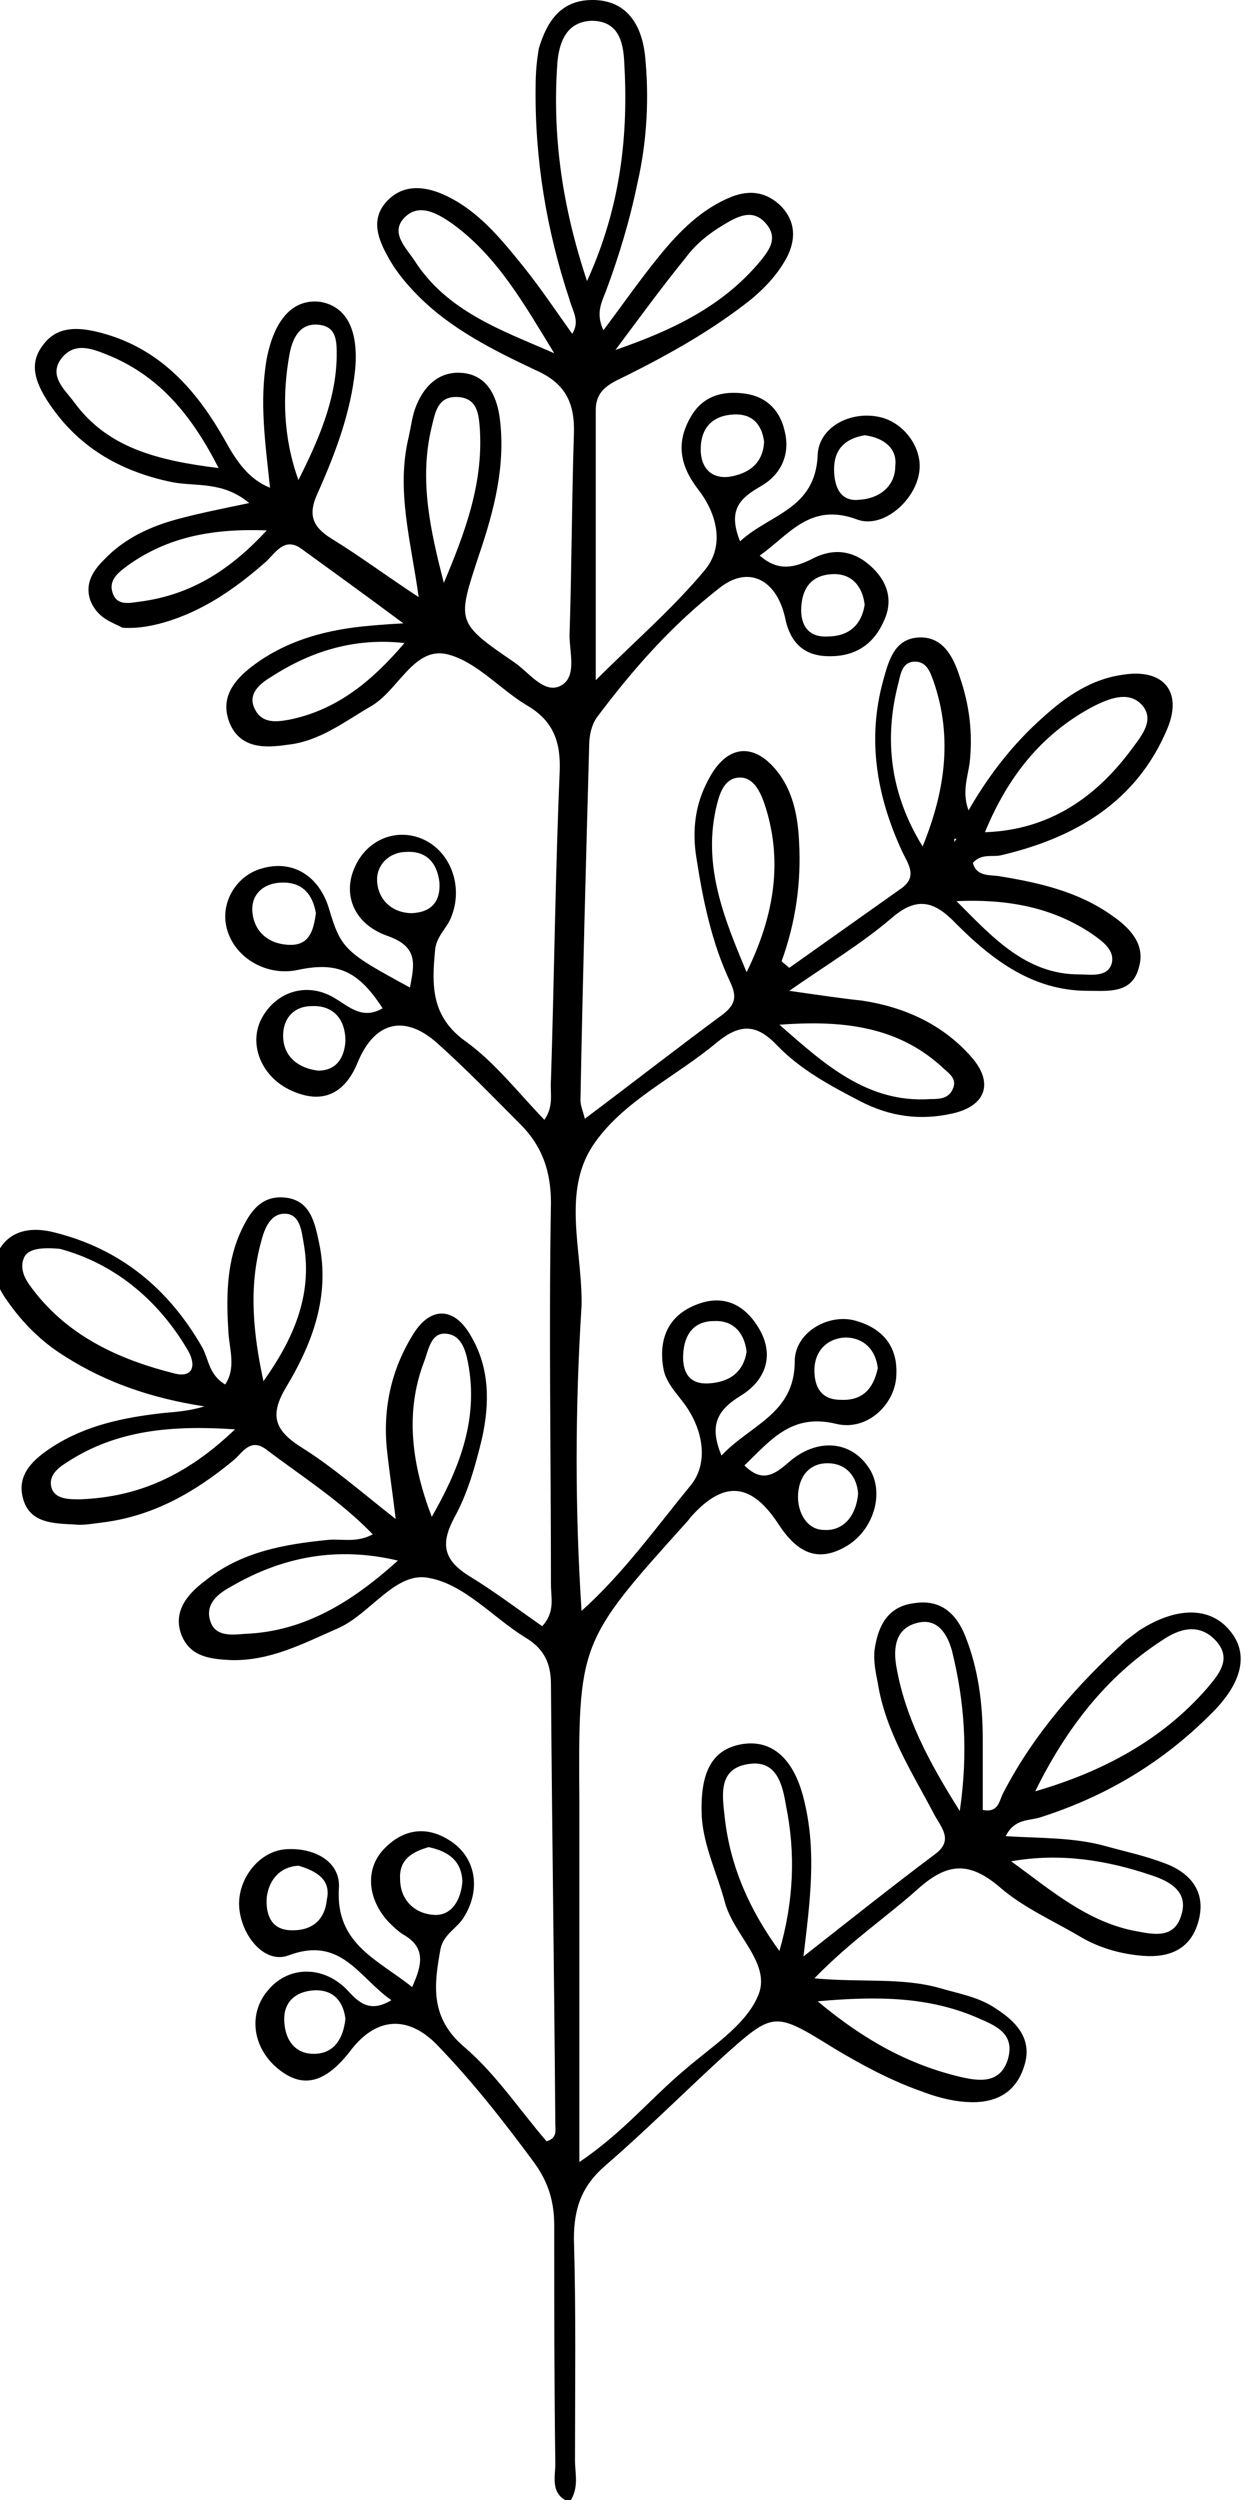 <?xml version="1.0" encoding="utf-8"?>
<!-- Generator: Adobe Illustrator 25.3.0, SVG Export Plug-In . SVG Version: 6.00 Build 0)  -->
<svg version="1.1" id="Layer_1" xmlns="http://www.w3.org/2000/svg" xmlns:xlink="http://www.w3.org/1999/xlink" x="0px" y="0px"
	 viewBox="0 0 113.8 228.6" style="enable-background:new 0 0 113.8 228.6;" xml:space="preserve">
<path d="M53.2,147.3c3.8-3.4,6.8-7.6,10-11.5c1.7-2.1,1.1-5.3-0.8-7.7c-0.7-0.9-1.5-1.8-1.7-2.9c-0.5-2.7,0.4-4.9,3-5.9
	c2.5-1,4.5,0,5.8,2.3c1.4,2.5,0.4,4.7-1.7,6c-2.3,1.4-2.9,2.8-1.8,5.5c2.6-2.8,6.7-3.8,6.7-8.6c0-2.6,2.9-4.3,5.3-3.8
	c2.5,0.6,4.1,2.2,4,4.9c0,2.7-2.6,5.3-5.5,4.6c-4.1-1-6,1.5-8.4,3.8c1.8,1.8,3,0.6,4.3-0.5c2.5-2,5.4-1.7,7,0.6
	c1.6,2.2,0.6,5.8-2,7.3c-2.4,1.4-4.3,0.8-6.1-1.9c-2.5-3.9-5-4.2-8-0.9c-0.2,0.2-0.3,0.4-0.5,0.6c-9.9,11-9.9,11-9.8,25.7
	c0,10.7,0,21.4,0,32.8c4-2.7,6.5-5.8,9.6-8.4c2.4-2.1,5.5-4,6.7-6.7c1.4-3-2.2-5.6-3-8.7c-0.7-2.6-1.9-5-2.1-7.7
	c-0.2-4.1,0.9-6.2,3.6-6.7c2.8-0.5,4.9,1.3,5.8,5.3c1.1,4.6,0.5,9.1-0.1,14.1c4.2-3.3,8.1-6.4,12.1-9.4c1.7-1.3,0.4-2.5-0.2-3.7
	c-2-3.8-4.4-7.5-5.1-11.9c-0.2-1-0.4-2-0.3-3c0.3-2.2,1.2-4,3.6-4.3c2.5-0.4,3.9,1,4.7,3c1.2,3,1.6,6.2,1.6,9.4c0,2.2,0,4.3,0,6.5
	c1.5,0.3,1.5-0.9,1.9-1.6c2.8-5.4,6.8-9.9,11.2-13.9c0.4-0.3,0.8-0.6,1.2-0.9c3.4-2.2,6.5-2.2,8.3,0c1.7,2,1.3,4.7-1.8,7.7
	c-4.4,4.4-9.6,7.5-15.6,9.4c-1,0.3-2.3,0.1-3.1,1.7c3.2,0.2,6.2,0.1,9.1,0.9c1.8,0.5,3.7,0.9,5.5,1.6c2.4,0.9,3.8,2.7,3,5.4
	c-0.8,2.7-3,3.3-5.5,3c-1.8-0.2-3.5-0.7-5.1-1.6c-2.5-1.5-5.3-2.7-7.5-4.6c-2.8-2.4-4.8-2.3-7.5,0.1c-2.9,2.6-6.2,4.8-9.5,8.2
	c4.3,0.4,8-0.1,11.5,0.9c1.7,0.5,3.5,0.8,5,1.8c1.9,1.2,3.5,2.8,2.7,5.3c-0.8,2.6-2.8,3.5-5.4,3.3c-1.4-0.1-2.8-0.5-4.1-1
	c-2.8-1-5.4-2.4-7.9-3.9c-5.5-3.4-5.5-3.4-10.2,0.8c-3.6,3.3-7,6.7-10.7,9.9c-2.1,1.8-2.9,3.8-2.9,6.7c0.2,6.8,0.1,13.5,0.1,20.3
	c0,1.2,0.4,2.5-0.5,3.8c-1.8-0.7-1.3-2.3-1.3-3.5c-0.1-7.3-0.1-14.6-0.1-21.8c0-2.1-0.5-3.9-1.8-5.7c-2.8-3.8-5.7-7.5-9-10.9
	c-2.7-2.7-5.6-2.4-7.9,0.7c-2.2,2.8-4.2,3.4-6.4,1.7c-2.5-1.9-3-5.2-1-7.4c1.8-2.1,4.9-2.2,7.1,0c1.1,1.2,2.1,2.2,4.1,1
	c-3-2.1-4.6-5.9-9.4-4.1c-2.1,0.8-4.2-1.6-4.5-4.2c-0.3-2.6,1.7-5.3,4.2-5.5c2.6-0.2,5.1,1.1,4.9,3.6c-0.3,5.1,3.6,6.5,6.7,9
	c0.9-2,1.3-3.6-0.8-4.8c-0.5-0.3-1-0.8-1.4-1.2c-1.9-2.1-2.1-4.8-0.4-6.6c1.8-1.9,4-2.2,6.2-0.7c2.2,1.5,2.7,4.3,1.2,6.8
	c-0.6,1.1-1.9,1.6-2.2,3c-0.6,3.3-1,6.3,2.2,9c2.9,2.5,5,5.7,7.5,8.6c1-0.3,0.8-1,0.8-1.6c-0.1-13.4-0.3-26.8-0.4-40.2
	c0-2-0.7-3.3-2.4-4.3c-2.9-1.8-5.5-4.8-8.7-5.4c-3.1-0.7-5.4,3.3-8.4,4.6c-3.2,1.4-6.2,3-9.8,2.9c-1.9-0.1-3.7-0.3-4.5-2.3
	c-0.8-2.1,0.5-3.7,2.1-4.9c3.3-2.7,7.3-3.4,11.4-3.8c1.2-0.1,2.5,0.3,4-0.5c-3-3.1-6.5-5.3-9.8-7.8c-1.4-1-2.1,0.3-2.9,1
	c-3.5,2.9-7.3,5.1-11.9,5.7c-0.9,0.1-1.8,0.3-2.7,0.2c-1.9-0.1-4.1-0.1-4.7-2.4c-0.6-2.2,1-3.6,2.7-4.7c3.1-2,6.6-2.7,10.2-3.1
	c1.2-0.1,2.4-0.2,3.7-0.6c-4.6-0.7-8.9-2.1-12.8-4.6c-2.1-1.3-3.8-3-5.2-5c-1.1-1.5-1.8-3.3-0.6-5c1.1-1.6,3-1.8,4.9-1.3
	c6,1.5,10.4,5.1,13.5,10.5c0.6,1.1,0.6,2.5,2.1,3.4c1-1.5,0.4-3.2,0.3-4.7c-0.2-3.1-0.2-6.2,1-9c0.8-1.8,1.8-3.6,4.1-3.4
	c2.4,0.2,2.8,2.3,3.2,4.2c1,4.8-0.6,9.1-3,13.1c-1.5,2.5-1.2,3.9,1.3,5.5c2.9,1.8,5.5,4.1,8.7,6.6c-0.3-2.5-0.6-4.4-0.8-6.3
	c-0.4-3.8,0.4-7.4,2.4-10.6c1.6-2.6,3.8-2.5,5.3,0.2c1.7,2.9,1.7,6.1,1,9.3c-0.6,2.5-1.3,5-2.5,7.2c-1.3,2.4-1.1,3.9,1.3,5.4
	c2.3,1.4,4.4,3,6.7,4.6c1.2-1.3,0.8-2.6,0.8-3.8c0-11.6-0.2-23.2,0-34.9c0-2.9-0.8-5.2-2.8-7.2c-2.5-2.5-5-5.1-7.7-7.5
	c-3-2.6-5.7-1.8-7.2,1.9c-1.2,2.9-3.3,3.8-6.1,2.5c-2.6-1.2-3.8-4-2.8-6.3c1.2-2.6,4.1-3.7,6.7-2.2c1.4,0.8,2.6,2.1,4.5,1
	c-2.2-3.4-4.1-4.3-7.8-3.5c-2.9,0.6-5.9-1.2-6.5-4c-0.5-2.3,1-4.7,3.3-5.3c2.8-0.8,5.2,0.7,6.1,3.7c1.1,3.7,1.5,4,7.4,7.2
	c0.4-2.1,0.8-3.7-2-4.7c-3.2-1.1-4.2-3.9-3-6.4c1.1-2.4,3.7-3.5,6.1-2.5c2.6,1.1,3.8,4.3,2.7,7.1c-0.4,1.1-1.4,1.8-1.5,3.1
	c-0.3,3.2-0.4,6.1,2.9,8.4c2.6,1.9,4.7,4.6,7.1,7.1c0.9-1.3,0.5-2.5,0.6-3.6c0.3-9.4,0.4-18.9,0.8-28.3c0.1-2.7-0.6-4.6-3-6
	c-2.5-1.5-4.7-4.1-7.4-4.7c-3-0.6-4.4,3.4-6.9,4.8c-2.4,1.4-4.7,3.2-7.6,3.5c-2,0.3-4.3,0.4-5.3-2c-0.9-2.3,0.4-3.9,2.1-5.2
	c2.9-2.2,6.3-3.2,9.9-3.6c1-0.1,2-0.2,3.9-0.3c-3.5-2.6-6.4-4.7-9.3-6.8c-1.5-1.1-2.3,0.2-3.2,1.1c-2.6,2.3-5.4,4.3-8.7,5.4
	c-1.5,0.5-3,0.8-4.5,0.7C10.3,56.9,9,56.6,8.3,55c-0.6-1.6,0.2-2.8,1.2-3.8c1.9-2,4.3-3.1,7-3.8c1.9-0.5,3.9-0.9,6.3-1.4
	c-2.4-2-4.8-1.5-7-1.9c-4.9-1-8.8-3.3-11.5-7.5c-1-1.6-1.7-3.3-0.4-5c1.2-1.7,3-1.7,4.8-1.3c5.7,1.3,9.2,5.2,11.9,10
	c1,1.8,2.1,3.5,4.1,4.3c0,0,0,0,0,0c-0.4-3.9-1-7.8-0.3-11.8c0.7-3.6,2.4-5.5,4.9-5.2c2.3,0.4,3.5,2.4,3.2,6.1
	c-0.4,4-1.8,7.7-3.4,11.3c-1,2.1-0.5,3.2,1.3,4.3c2.6,1.6,5,3.4,7.9,5.3c-0.7-5.1-2.1-9.8-0.9-14.7c0.2-0.9,0.3-1.8,0.6-2.6
	c0.7-1.9,2.1-3.4,4.3-3.2c2.2,0.2,3.1,2,3.4,4c0.6,4.4-0.5,8.6-1.9,12.7c-2,6.1-2.1,6.1,3.3,9.8c1.3,0.9,2.7,2.9,4.2,2.1
	c1.5-0.8,0.8-3,0.8-4.6c0.2-6.1,0.2-12.2,0.4-18.4c0.1-2.9-0.8-4.7-3.6-5.9c-3.8-1.8-7.6-3.7-10.6-6.7c-1.1-1.1-2.1-2.3-2.8-3.6
	c-0.9-1.6-1.6-3.4-0.2-5c1.5-1.7,3.5-1.5,5.3-0.7c3.1,1.4,5.2,4,7.3,6.6c1.6,2,3,4.1,4.5,6.2l0.1,0.1l-0.2-0.1
	c0.8-1.2,0.1-2.1-0.2-3.2c-2.1-6.3-3.2-12.9-3.1-19.6c0-1.1,0.1-2.3,0.3-3.4C50,2.1,51.2,0,54.2,0c2.7,0,4.4,1.7,4.8,5
	c0.4,3.9,0.2,7.9-0.7,11.8c-0.7,3.4-1.7,6.7-2.9,9.9c-0.4,1-0.9,2-0.2,3.5c1.8-2.4,3.4-4.7,5.2-6.9c1.8-2.2,3.8-4.2,6.5-5.3
	c1.8-0.7,3.3-0.4,4.6,0.9c1.3,1.4,1.3,3,0.5,4.6c-0.8,1.5-1.9,2.7-3.2,3.8c-3.5,2.8-7.4,5-11.4,7c-1.4,0.7-2.9,1.2-2.9,3.2
	c0,8.1,0,16.2,0,24.7c3.5-3.5,7.1-6.6,10-10.1c1.8-2.2,1.1-5.1-0.6-7.3c-1.7-2.2-2.1-4.3-0.7-6.7c1.1-1.9,2.9-2.4,5-2.1
	c2,0.3,3.2,1.6,3.6,3.5c0.5,2.1-0.4,3.9-2.1,4.9c-1.9,1.1-3.2,2.1-2,5.1c2.7-2.5,6.9-2.9,7.1-7.9c0.1-2.5,2.9-4,5.5-3.5
	c2.3,0.4,4.1,2.8,3.8,5c-0.3,2.6-3.3,5.3-5.7,4.4c-4.3-1.6-6.2,1.4-8.9,3.3c1.7,1.5,3.2,1.1,4.8,0.3c2.1-1.1,4-0.7,5.6,0.9
	c1.4,1.4,1.8,3.1,0.9,4.9c-1,2.2-2.8,3.2-5.2,3.1c-2.3-0.1-3.4-1.5-3.8-3.6c-0.8-3.4-3.3-4.7-5.9-2.7c-4.4,3.4-8,7.5-11.3,11.9
	c-0.5,0.7-0.7,1.7-0.7,2.5c-0.3,10.8-0.6,21.7-0.8,32.5c0,0.5,0.2,0.9,0.4,1.7c4.4-3.3,8.5-6.5,12.7-9.6c1.1-0.9,1.2-1.6,0.6-2.9
	c-1.7-3.6-2.5-7.5-3.1-11.4c-0.4-2.5-0.1-4.9,1.1-7.1c1.7-3.3,4.3-3.5,6.5-0.5c1.3,1.8,1.7,4,1.8,6.2c0.2,3.7-0.3,7.3-1.6,10.9
	c0.2,0.2,0.5,0.4,0.7,0.6c3.4-2.4,6.9-4.9,10.3-7.3c1.5-1.1,0.5-2.3,0-3.4c-2.3-5-3.2-10.2-1.7-15.6c0.5-1.8,1-3.7,3.1-3.9
	c2.3-0.2,3.3,1.7,3.9,3.6c0.9,2.6,1.2,5.2,0.9,7.9c-0.2,1.3-0.7,2.7-0.1,4.3c1.9-3.3,4.1-6.1,6.8-8.5c2.1-1.9,4.4-3.5,7.3-3.9
	c3.7-0.6,5.5,1.5,4.1,4.9c-2.8,6.7-8.4,10-15.2,11.6c-0.8,0.2-1.8-0.2-2.6,0.7c0.3,1.2,1.4,1.1,2.3,1.2c3.7,0.6,7.3,1.4,10.4,3.6
	c1.6,1.1,3.1,2.6,2.5,4.7c-0.6,2.5-2.8,2.2-4.7,2.2c-5,0-8.7-2.8-12-6.1c-2-2.1-3.6-2.6-6-0.5c-2.7,2.3-5.7,4.1-9.3,6.6
	c2.8,0.4,4.8,0.7,6.7,0.9c3.9,0.6,7.4,2.2,10,5.2c2,2.3,1.3,4.4-1.7,5.1c-3,0.7-5.8,0.3-8.5-1.1c-2.7-1.4-5.5-2.9-7.6-5.1
	c-1.9-2-3.4-2-5.5-0.3c-3.8,3.2-8.7,5.4-11.4,9.5c-2.8,4.3-0.9,9.7-1,14.6C52.6,128.9,52.6,138.1,53.2,147.3l-0.1,0.2L53.2,147.3z
	 M36.4,142.7c-5.5-1.3-10.5-0.4-15.3,2.4c-1.1,0.6-2.3,1.5-1.9,3c0.4,1.6,2,1.4,3.2,1.3C27.9,149.2,32.3,146.4,36.4,142.7l0.1-0.2
	L36.4,142.7z M53.7,25.7c3.1-6.8,3.8-13.4,3.4-20.1c-0.1-1.9-0.6-3.7-3-3.7c-2.2,0.1-2.9,1.8-3.1,3.7C50.5,12.3,51.4,18.8,53.7,25.7
	z M94.7,163.8c6.2-1.8,11.6-4.7,15.7-9.4c1-1.2,2.4-2.7,0.8-4.4c-1.5-1.6-3.3-1.1-4.9,0C101.2,153.3,97.5,158.1,94.7,163.8z
	 M5.5,114.2c-2-0.2-3,0.1-3.3,0.8c-0.4,0.9,0,1.8,0.5,2.5c3.3,4.6,8.1,6.8,13.3,8.1c1.6,0.4,2-0.7,1.2-2.1
	C14.4,118.7,10.3,115.5,5.5,114.2z M90.1,76.1c5.9-0.2,10.2-3.2,13.5-7.7c0.8-1.1,2.2-2.7,0.7-4.1c-1.2-1.1-2.9-0.4-4.3,0.3
	C95.3,67.1,92.2,71,90.1,76.1z M20,42.8c-2.5-4.9-5.4-8.3-9.8-10.2c-1.5-0.6-3.3-1.5-4.6,0.2c-1.2,1.6,0.4,2.9,1.2,4
	C9.8,40.9,14.3,42.1,20,42.8z M74.8,183c4.3,3.6,8.4,5.8,13,6.9c1.7,0.4,3.7,0.7,4.4-1.6c0.7-2.4-1.2-3.1-2.8-3.8
	C85,182.6,80.4,182.5,74.8,183z M68.3,88.9c2.5-5.1,3.4-10.2,1.6-15.5c-0.4-1.1-1-2.3-2.2-2.3c-1.3,0-1.8,1.2-2.1,2.4
	C64.2,79,66.2,83.9,68.3,88.9z M71.3,178.4c1.3-4.5,1.5-8.9,0.6-13.3c-0.3-1.8-0.8-4.2-3.4-3.8c-2.9,0.4-2.4,3-2.2,4.9
	C66.8,170.7,68.6,174.7,71.3,178.4z M50.7,32.3c-2.7-4.4-5.2-8.9-9.4-11.9c-1.3-0.9-2.9-1.8-4.2-0.6c-1.5,1.4,0,2.8,0.8,4
	C40.9,28.5,45.9,30.2,50.7,32.3z M87.8,165.6c0.8-5.5,0.4-10.1-0.7-14.6c-0.4-1.5-1.3-3.1-3.2-2.6c-2,0.5-2.2,2.3-1.9,4
	C82.8,157,84.9,161,87.8,165.6z M56.3,32c5.2-1.8,9.9-4,13.4-8.3c0.7-0.9,1.4-1.9,0.5-3.1c-1-1.3-2.1-1.1-3.4-0.4
	c-1.6,0.9-3,1.9-4.1,3.4C60.5,26.3,58.4,29.2,56.3,32z M92.5,170.2c3.6,2.6,7,5.6,11.5,6.4c1.6,0.3,3.5,0.7,4.1-1.6
	c0.6-2.1-1.2-3-2.7-3.5C101.3,170.1,97,169.4,92.5,170.2z M39.5,138.7c2.4-4.2,4.2-8.6,3.4-13.6c-0.2-1.2-0.5-2.8-1.8-3.1
	c-1.7-0.4-1.9,1.5-2.3,2.5C37,129.2,37.7,134,39.5,138.7z M71.3,93.7c4,3.5,8,7.2,13.8,6.8c0.7,0,1.6,0,2-0.8c0.6-1.1-0.4-1.6-1-2.2
	C81.9,93.7,76.7,93.3,71.3,93.7z M21.5,130.7c-5.9-0.4-10.8,0.1-15.2,2.9c-0.8,0.5-1.9,1.2-1.6,2.4c0.3,1.1,1.6,1.1,2.6,1.1
	C12.7,136.9,17.1,134.9,21.5,130.7z M84.4,77.4c2-4.9,2.8-9.9,1-15.1c-0.3-0.8-0.6-1.8-1.7-1.8c-1.1,0-1.3,1-1.5,1.9
	C80.8,67.7,81.5,72.7,84.4,77.4z M40.6,53.3c1.9-4.5,3.6-9,3.3-14c-0.1-1.4-0.2-3-2.2-3c-1.7,0-1.9,1.5-2.2,2.7
	C38.3,43.9,39.4,48.6,40.6,53.3z M37,58.8c-4.5-0.5-8.5,0.7-12.2,3.1c-1,0.6-2.3,1.6-1.4,3.1c0.7,1.2,2,1,3.1,0.8
	C30.9,64.9,34.1,62.2,37,58.8z M24.1,126.3c2.7-3.8,4.5-7.8,3.7-12.5c-0.2-1.1-0.3-2.6-1.5-2.8c-1.5-0.2-2.1,1.3-2.4,2.5
	C22.7,117.8,23.2,122.1,24.1,126.3z M87.5,82.4c3.2,3.2,6.3,6.7,11.2,6.7c1.1,0,2.6,0.3,3-1c0.3-1.2-0.8-2-1.8-2.7
	C96.2,82.9,92,82.2,87.5,82.4z M24.4,48.5c-5.2-0.2-9.2,0.7-12.7,3.2c-0.8,0.6-1.8,1.3-1.4,2.5c0.4,1.3,1.7,0.9,2.6,0.8
	C17.3,54.4,20.9,52.3,24.4,48.5z M27.3,43.9c1.8-3.6,3.4-7.2,3.5-11.2c0-1.3,0.1-2.8-1.6-3c-1.7-0.2-2.4,1.1-2.7,2.6
	C25.8,36.1,25.9,40,27.3,43.9z M39.2,168.9c-1.3,0.4-2.7,1-2.6,2.9c0,2,1.4,3.2,3.1,3.3c1.7,0.1,2.5-1.5,2.6-3.1
	C42.2,170.2,41.1,169.3,39.2,168.9z M68.3,123.6c-0.2-1.7-1.2-2.9-3-2.8c-1.8,0-2.7,1.2-2.8,3c-0.1,1.6,0.5,2.8,2.3,2.7
	C66.7,126.4,68,125.5,68.3,123.6z M79.1,55.3c-0.2-1.7-1.2-2.9-3-2.8c-1.8,0.1-2.7,1.2-2.8,3c-0.1,1.6,0.6,2.8,2.4,2.7
	C77.6,58.2,78.8,57.2,79.1,55.3z M79.1,39.8c-1.8,0.3-2.8,1.3-2.8,3.1c0,1.5,0.5,3,2.3,2.8c1.8-0.1,3.3-1.2,3.3-3.1
	C82.1,40.9,80.7,40,79.1,39.8z M31.6,95.2c0-2.1-1.2-3.3-3.1-3.2c-1.5,0-2.6,1-2.6,2.7c0,2,1.5,3,3.2,3.2
	C30.8,97.9,31.5,96.7,31.6,95.2z M80.3,125.1c-0.2-1.7-1.3-2.8-3-2.8c-1.7,0.1-2.8,1.3-2.8,3c0,1.5,0.6,2.7,2.4,2.7
	C78.9,128.1,79.9,127,80.3,125.1z M31.6,184.6c-0.2-1.6-1.1-2.7-2.9-2.6c-1.6,0.1-2.7,1-2.7,2.6c0,1.8,0.9,3.3,2.9,3.2
	C30.6,187.7,31.4,186.4,31.6,184.6z M28.9,83.5c-0.3-1.7-1.2-2.8-3-2.8c-1.8,0-3,1.1-2.8,2.8c0.2,1.8,1.6,2.9,3.5,2.9
	C28.4,86.4,28.7,84.9,28.9,83.5z M78.5,136.6c-0.1-1.6-1.1-2.8-2.8-2.8c-1.8,0-2.7,1.4-2.7,3.1c0,1.4,0.8,3,2.4,3
	C77.1,140,78.3,138.7,78.5,136.6z M69.9,40.4c-0.2-1.6-1.1-2.6-2.8-2.5c-1.9,0.1-3,1.2-3,3.2c0,1.6,0.9,2.7,2.6,2.5
	C68.6,43.3,69.8,42.3,69.9,40.4z M27.3,170.6c-1.7,0.1-2.7,1.3-2.9,2.9c-0.1,1.4,0.3,2.9,2.1,3c1.9,0.1,3.2-0.8,3.4-2.8
	C30.3,171.9,29,171.1,27.3,170.6z M37.7,83.5c1.9-0.1,2.6-1.2,2.5-2.8c-0.2-1.8-1.2-2.9-3-2.8c-1.6,0-2.8,1.2-2.7,2.7
	C34.6,82.3,35.9,83.5,37.7,83.5z M87.3,77l0.2-0.3l-0.2,0L87.3,77z"/>
</svg>
